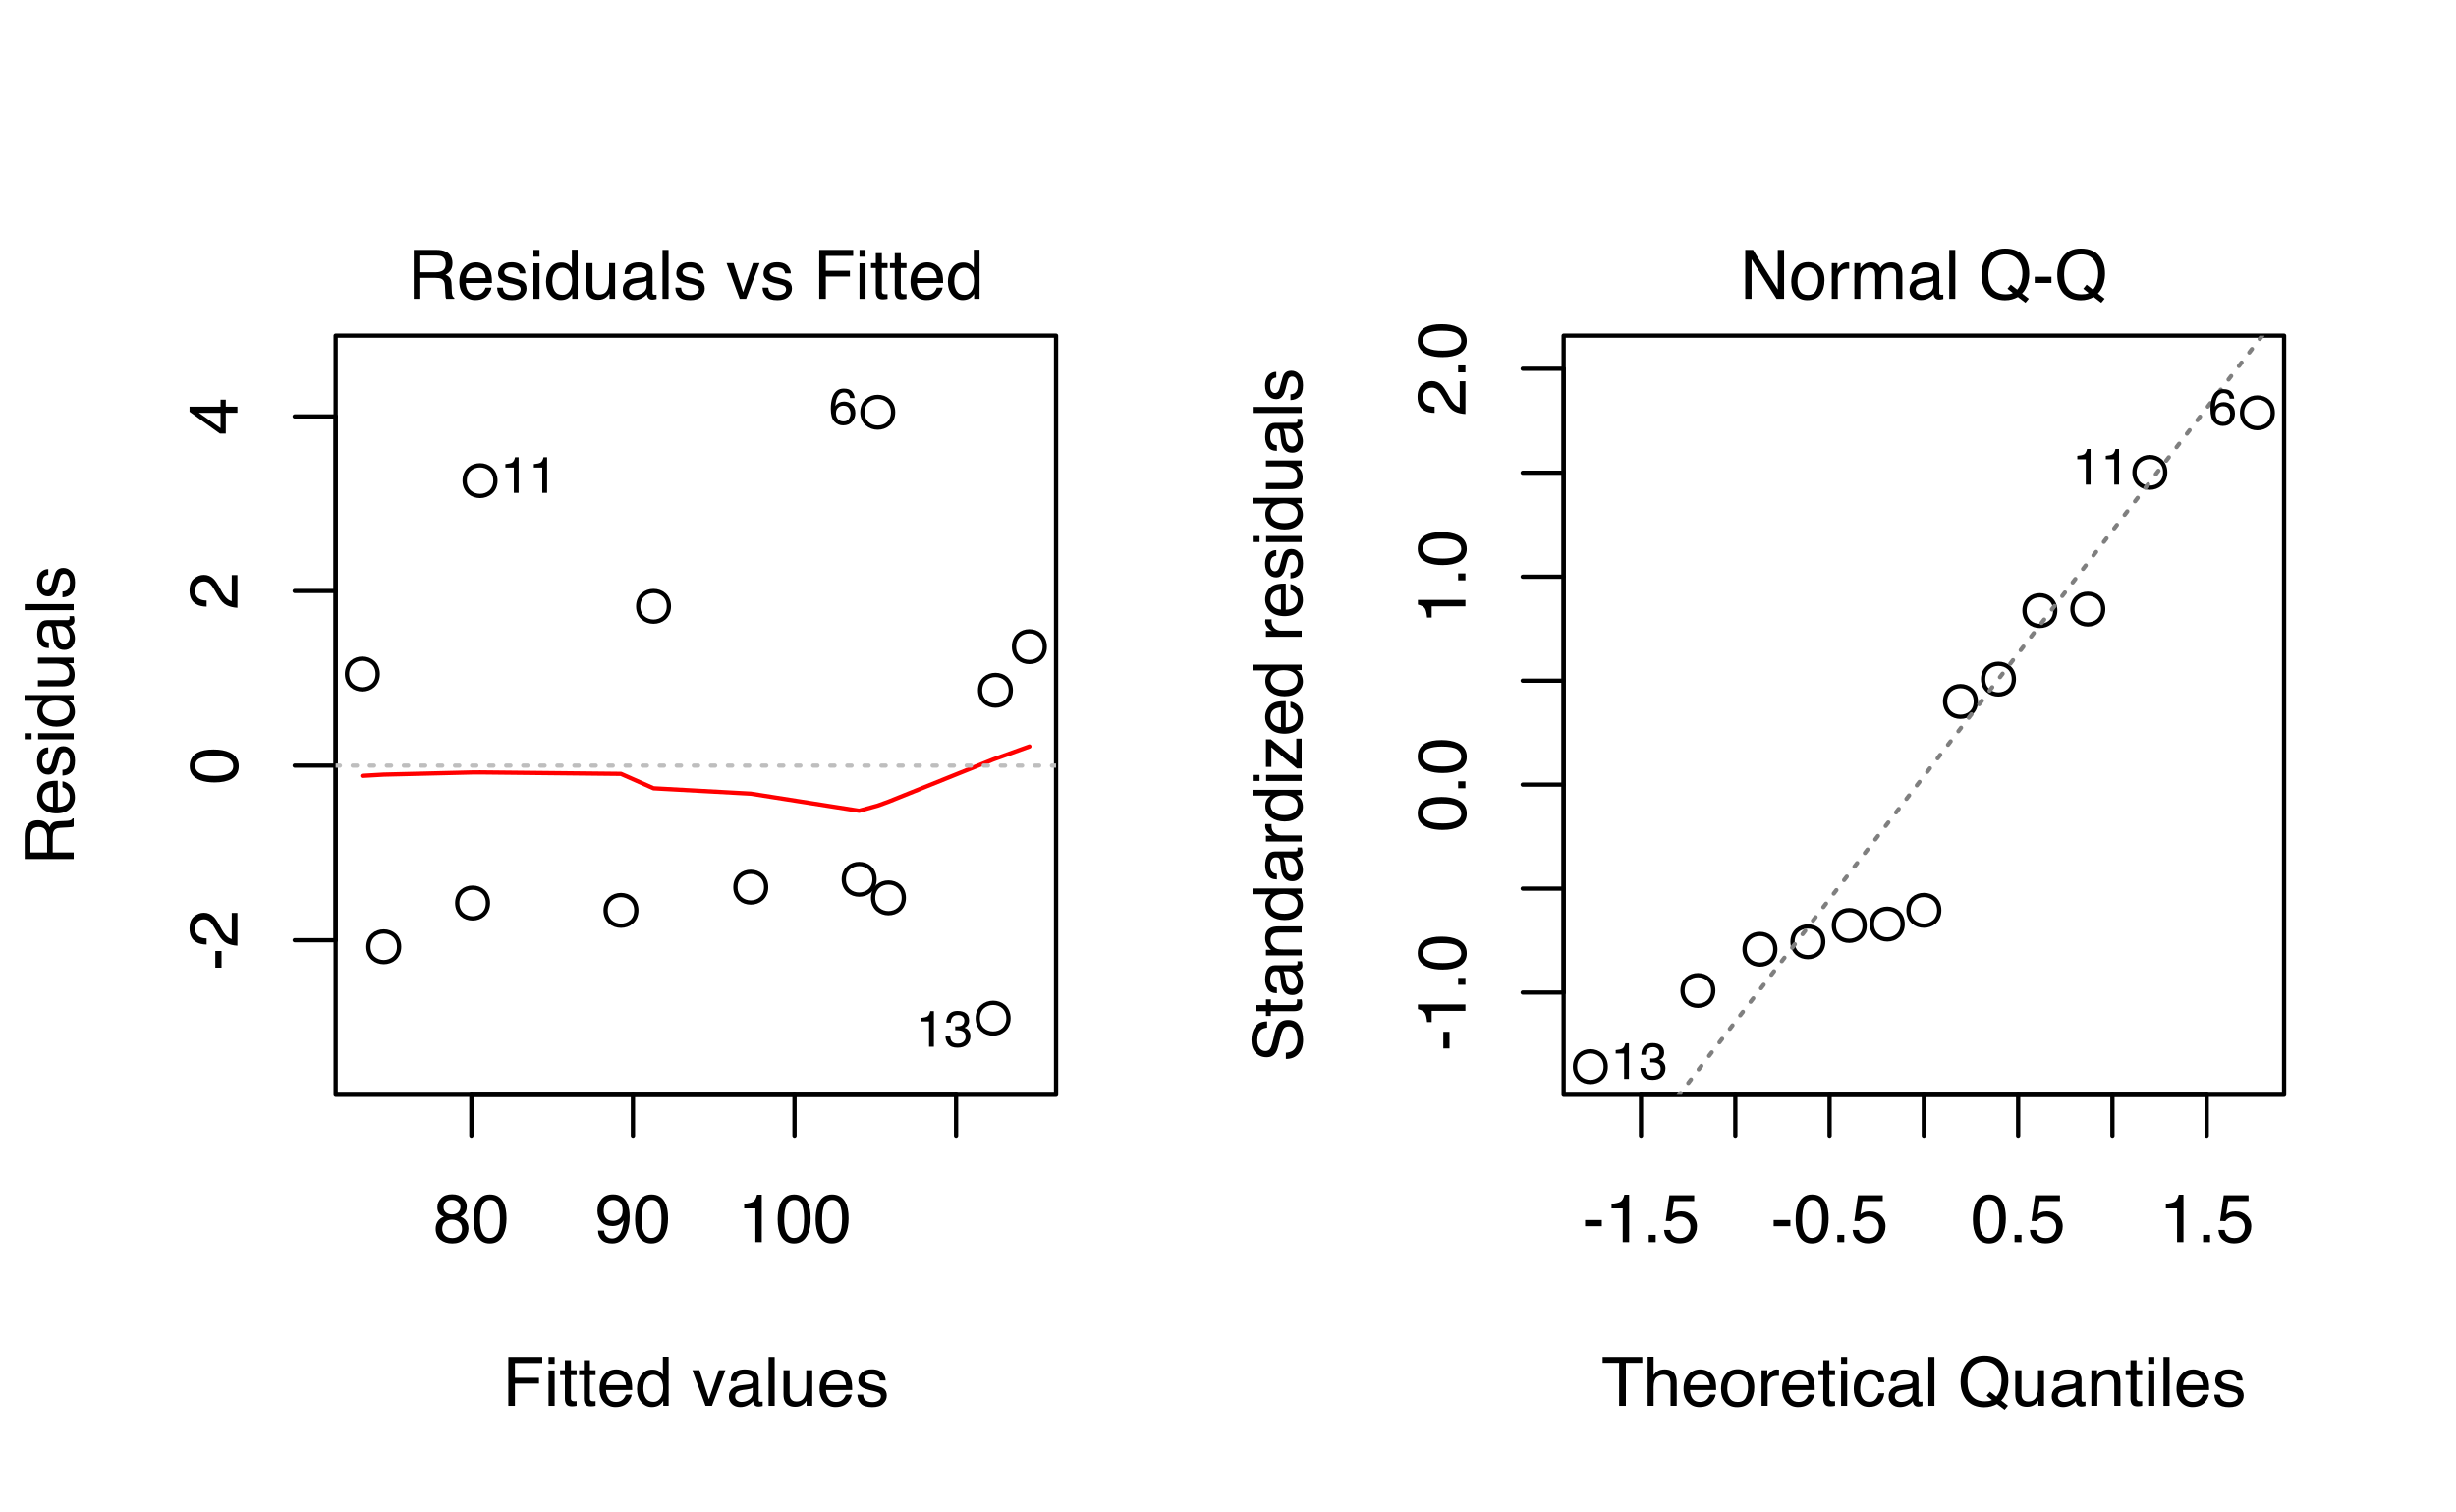 <?xml version="1.0" encoding="UTF-8"?>
<svg xmlns="http://www.w3.org/2000/svg" xmlns:xlink="http://www.w3.org/1999/xlink" width="432pt" height="266pt" viewBox="0 0 432 266" version="1.1">
<defs>
<g>
<symbol overflow="visible" id="glyph0-0">
<path style="stroke:none;" d="M 0.391 0 L 0.391 -8.609 L 7.219 -8.609 L 7.219 0 Z M 6.141 -1.078 L 6.141 -7.531 L 1.469 -7.531 L 1.469 -1.078 Z M 6.141 -1.078 "/>
</symbol>
<symbol overflow="visible" id="glyph0-1">
<path style="stroke:none;" d="M 3.266 -4.875 C 3.734 -4.875 4.098 -5.004 4.359 -5.266 C 4.617 -5.523 4.75 -5.832 4.75 -6.188 C 4.75 -6.5 4.625 -6.785 4.375 -7.047 C 4.125 -7.316 3.742 -7.453 3.234 -7.453 C 2.723 -7.453 2.352 -7.316 2.125 -7.047 C 1.895 -6.785 1.781 -6.484 1.781 -6.141 C 1.781 -5.742 1.926 -5.43 2.219 -5.203 C 2.52 -4.984 2.867 -4.875 3.266 -4.875 Z M 3.328 -0.719 C 3.816 -0.719 4.223 -0.848 4.547 -1.109 C 4.867 -1.379 5.031 -1.773 5.031 -2.297 C 5.031 -2.836 4.863 -3.25 4.531 -3.531 C 4.195 -3.812 3.77 -3.953 3.25 -3.953 C 2.75 -3.953 2.336 -3.805 2.016 -3.516 C 1.703 -3.234 1.547 -2.836 1.547 -2.328 C 1.547 -1.891 1.691 -1.508 1.984 -1.188 C 2.273 -0.875 2.723 -0.719 3.328 -0.719 Z M 1.828 -4.469 C 1.535 -4.594 1.305 -4.738 1.141 -4.906 C 0.836 -5.219 0.688 -5.625 0.688 -6.125 C 0.688 -6.75 0.91 -7.285 1.359 -7.734 C 1.816 -8.191 2.457 -8.422 3.281 -8.422 C 4.094 -8.422 4.723 -8.207 5.172 -7.781 C 5.629 -7.352 5.859 -6.859 5.859 -6.297 C 5.859 -5.773 5.727 -5.348 5.469 -5.016 C 5.32 -4.836 5.094 -4.66 4.781 -4.484 C 5.125 -4.328 5.395 -4.145 5.594 -3.938 C 5.969 -3.539 6.156 -3.031 6.156 -2.406 C 6.156 -1.664 5.906 -1.039 5.406 -0.531 C 4.914 -0.02 4.219 0.234 3.312 0.234 C 2.488 0.234 1.797 0.016 1.234 -0.422 C 0.672 -0.867 0.391 -1.516 0.391 -2.359 C 0.391 -2.848 0.508 -3.273 0.75 -3.641 C 0.988 -4.004 1.348 -4.281 1.828 -4.469 Z M 1.828 -4.469 "/>
</symbol>
<symbol overflow="visible" id="glyph0-2">
<path style="stroke:none;" d="M 3.25 -8.391 C 4.332 -8.391 5.117 -7.941 5.609 -7.047 C 5.984 -6.359 6.172 -5.41 6.172 -4.203 C 6.172 -3.066 6 -2.125 5.656 -1.375 C 5.164 -0.301 4.359 0.234 3.234 0.234 C 2.234 0.234 1.484 -0.203 0.984 -1.078 C 0.578 -1.816 0.375 -2.801 0.375 -4.031 C 0.375 -4.977 0.5 -5.797 0.75 -6.484 C 1.207 -7.754 2.039 -8.391 3.25 -8.391 Z M 3.234 -0.734 C 3.785 -0.734 4.223 -0.973 4.547 -1.453 C 4.867 -1.941 5.031 -2.848 5.031 -4.172 C 5.031 -5.117 4.91 -5.898 4.672 -6.516 C 4.441 -7.129 3.988 -7.438 3.312 -7.438 C 2.688 -7.438 2.227 -7.145 1.938 -6.562 C 1.656 -5.977 1.516 -5.117 1.516 -3.984 C 1.516 -3.129 1.609 -2.441 1.797 -1.922 C 2.078 -1.129 2.555 -0.734 3.234 -0.734 Z M 3.234 -0.734 "/>
</symbol>
<symbol overflow="visible" id="glyph0-3">
<path style="stroke:none;" d="M 1.594 -2.031 C 1.625 -1.445 1.848 -1.047 2.266 -0.828 C 2.484 -0.703 2.727 -0.641 3 -0.641 C 3.5 -0.641 3.926 -0.848 4.281 -1.266 C 4.633 -1.691 4.891 -2.547 5.047 -3.828 C 4.805 -3.461 4.516 -3.203 4.172 -3.047 C 3.828 -2.898 3.453 -2.828 3.047 -2.828 C 2.242 -2.828 1.602 -3.078 1.125 -3.578 C 0.656 -4.086 0.422 -4.738 0.422 -5.531 C 0.422 -6.289 0.656 -6.957 1.125 -7.531 C 1.594 -8.113 2.281 -8.406 3.188 -8.406 C 4.406 -8.406 5.25 -7.852 5.719 -6.75 C 5.969 -6.145 6.094 -5.391 6.094 -4.484 C 6.094 -3.453 5.941 -2.539 5.641 -1.75 C 5.129 -0.426 4.258 0.234 3.031 0.234 C 2.219 0.234 1.598 0.02 1.172 -0.406 C 0.742 -0.844 0.531 -1.383 0.531 -2.031 Z M 3.188 -3.75 C 3.613 -3.75 4 -3.883 4.344 -4.156 C 4.688 -4.438 4.859 -4.922 4.859 -5.609 C 4.859 -6.223 4.703 -6.68 4.391 -6.984 C 4.078 -7.285 3.68 -7.438 3.203 -7.438 C 2.691 -7.438 2.285 -7.266 1.984 -6.922 C 1.68 -6.578 1.531 -6.113 1.531 -5.531 C 1.531 -4.988 1.66 -4.555 1.922 -4.234 C 2.191 -3.91 2.613 -3.75 3.188 -3.75 Z M 3.188 -3.75 "/>
</symbol>
<symbol overflow="visible" id="glyph0-4">
<path style="stroke:none;" d="M 1.156 -5.938 L 1.156 -6.75 C 1.914 -6.82 2.441 -6.945 2.734 -7.125 C 3.035 -7.301 3.266 -7.711 3.422 -8.359 L 4.25 -8.359 L 4.25 0 L 3.125 0 L 3.125 -5.938 Z M 1.156 -5.938 "/>
</symbol>
<symbol overflow="visible" id="glyph0-5">
<path style="stroke:none;" d="M 1.031 -8.609 L 7 -8.609 L 7 -7.547 L 2.188 -7.547 L 2.188 -4.938 L 6.422 -4.938 L 6.422 -3.922 L 2.188 -3.922 L 2.188 0 L 1.031 0 Z M 1.031 -8.609 "/>
</symbol>
<symbol overflow="visible" id="glyph0-6">
<path style="stroke:none;" d="M 0.781 -6.25 L 1.844 -6.25 L 1.844 0 L 0.781 0 Z M 0.781 -8.609 L 1.844 -8.609 L 1.844 -7.406 L 0.781 -7.406 Z M 0.781 -8.609 "/>
</symbol>
<symbol overflow="visible" id="glyph0-7">
<path style="stroke:none;" d="M 0.984 -8.031 L 2.047 -8.031 L 2.047 -6.281 L 3.047 -6.281 L 3.047 -5.422 L 2.047 -5.422 L 2.047 -1.312 C 2.047 -1.094 2.125 -0.945 2.281 -0.875 C 2.352 -0.832 2.488 -0.812 2.688 -0.812 C 2.738 -0.812 2.789 -0.812 2.844 -0.812 C 2.906 -0.82 2.973 -0.828 3.047 -0.828 L 3.047 0 C 2.93 0.031 2.805 0.051 2.672 0.062 C 2.547 0.082 2.406 0.094 2.25 0.094 C 1.758 0.094 1.426 -0.031 1.25 -0.281 C 1.07 -0.531 0.984 -0.859 0.984 -1.266 L 0.984 -5.422 L 0.141 -5.422 L 0.141 -6.281 L 0.984 -6.281 Z M 0.984 -8.031 "/>
</symbol>
<symbol overflow="visible" id="glyph0-8">
<path style="stroke:none;" d="M 3.391 -6.422 C 3.836 -6.422 4.27 -6.316 4.688 -6.109 C 5.102 -5.898 5.422 -5.629 5.641 -5.297 C 5.848 -4.973 5.988 -4.602 6.062 -4.188 C 6.125 -3.895 6.156 -3.43 6.156 -2.797 L 1.547 -2.797 C 1.566 -2.16 1.719 -1.648 2 -1.266 C 2.281 -0.879 2.719 -0.688 3.312 -0.688 C 3.863 -0.688 4.301 -0.867 4.625 -1.234 C 4.812 -1.441 4.945 -1.688 5.031 -1.969 L 6.062 -1.969 C 6.039 -1.738 5.953 -1.484 5.797 -1.203 C 5.641 -0.922 5.469 -0.688 5.281 -0.5 C 4.957 -0.188 4.555 0.02 4.078 0.125 C 3.828 0.188 3.539 0.219 3.219 0.219 C 2.438 0.219 1.773 -0.062 1.234 -0.625 C 0.691 -1.195 0.422 -1.992 0.422 -3.016 C 0.422 -4.023 0.691 -4.844 1.234 -5.469 C 1.785 -6.102 2.504 -6.422 3.391 -6.422 Z M 5.062 -3.641 C 5.02 -4.098 4.922 -4.461 4.766 -4.734 C 4.484 -5.242 4.004 -5.5 3.328 -5.5 C 2.836 -5.5 2.426 -5.32 2.094 -4.969 C 1.77 -4.625 1.598 -4.18 1.578 -3.641 Z M 3.281 -6.422 Z M 3.281 -6.422 "/>
</symbol>
<symbol overflow="visible" id="glyph0-9">
<path style="stroke:none;" d="M 1.438 -3.062 C 1.438 -2.395 1.578 -1.832 1.859 -1.375 C 2.148 -0.926 2.609 -0.703 3.234 -0.703 C 3.723 -0.703 4.125 -0.91 4.438 -1.328 C 4.758 -1.742 4.922 -2.348 4.922 -3.141 C 4.922 -3.93 4.754 -4.516 4.422 -4.891 C 4.098 -5.273 3.703 -5.469 3.234 -5.469 C 2.703 -5.469 2.27 -5.266 1.938 -4.859 C 1.602 -4.453 1.438 -3.852 1.438 -3.062 Z M 3.031 -6.391 C 3.508 -6.391 3.91 -6.285 4.234 -6.078 C 4.422 -5.961 4.633 -5.758 4.875 -5.469 L 4.875 -8.641 L 5.891 -8.641 L 5.891 0 L 4.938 0 L 4.938 -0.875 C 4.695 -0.488 4.406 -0.207 4.062 -0.031 C 3.727 0.133 3.344 0.219 2.906 0.219 C 2.207 0.219 1.602 -0.07 1.094 -0.656 C 0.582 -1.25 0.328 -2.031 0.328 -3 C 0.328 -3.914 0.562 -4.707 1.031 -5.375 C 1.5 -6.051 2.164 -6.391 3.031 -6.391 Z M 3.031 -6.391 "/>
</symbol>
<symbol overflow="visible" id="glyph0-10">
<path style="stroke:none;" d=""/>
</symbol>
<symbol overflow="visible" id="glyph0-11">
<path style="stroke:none;" d="M 1.297 -6.281 L 2.969 -1.172 L 4.719 -6.281 L 5.875 -6.281 L 3.5 0 L 2.375 0 L 0.062 -6.281 Z M 1.297 -6.281 "/>
</symbol>
<symbol overflow="visible" id="glyph0-12">
<path style="stroke:none;" d="M 1.578 -1.672 C 1.578 -1.367 1.688 -1.129 1.906 -0.953 C 2.133 -0.773 2.398 -0.688 2.703 -0.688 C 3.078 -0.688 3.438 -0.77 3.781 -0.938 C 4.375 -1.227 4.672 -1.695 4.672 -2.344 L 4.672 -3.188 C 4.535 -3.113 4.363 -3.047 4.156 -2.984 C 3.957 -2.93 3.758 -2.895 3.562 -2.875 L 2.938 -2.797 C 2.551 -2.742 2.258 -2.66 2.062 -2.547 C 1.738 -2.367 1.578 -2.078 1.578 -1.672 Z M 4.141 -3.797 C 4.379 -3.828 4.539 -3.93 4.625 -4.109 C 4.664 -4.203 4.688 -4.336 4.688 -4.516 C 4.688 -4.867 4.555 -5.125 4.297 -5.281 C 4.047 -5.445 3.688 -5.531 3.219 -5.531 C 2.664 -5.531 2.273 -5.383 2.047 -5.094 C 1.91 -4.926 1.82 -4.68 1.781 -4.359 L 0.797 -4.359 C 0.816 -5.129 1.066 -5.664 1.547 -5.969 C 2.035 -6.27 2.598 -6.422 3.234 -6.422 C 3.973 -6.422 4.57 -6.281 5.031 -6 C 5.488 -5.719 5.719 -5.281 5.719 -4.688 L 5.719 -1.078 C 5.719 -0.973 5.738 -0.883 5.781 -0.812 C 5.832 -0.75 5.93 -0.719 6.078 -0.719 C 6.117 -0.719 6.164 -0.719 6.219 -0.719 C 6.281 -0.727 6.348 -0.738 6.422 -0.75 L 6.422 0.031 C 6.254 0.07 6.125 0.098 6.031 0.109 C 5.945 0.129 5.832 0.141 5.688 0.141 C 5.32 0.141 5.062 0.008 4.906 -0.25 C 4.812 -0.383 4.75 -0.578 4.719 -0.828 C 4.5 -0.547 4.188 -0.301 3.781 -0.094 C 3.383 0.113 2.945 0.219 2.469 0.219 C 1.883 0.219 1.406 0.039 1.031 -0.312 C 0.664 -0.664 0.484 -1.109 0.484 -1.641 C 0.484 -2.223 0.664 -2.676 1.031 -3 C 1.395 -3.32 1.867 -3.52 2.453 -3.594 Z M 3.266 -6.422 Z M 3.266 -6.422 "/>
</symbol>
<symbol overflow="visible" id="glyph0-13">
<path style="stroke:none;" d="M 0.797 -8.609 L 1.859 -8.609 L 1.859 0 L 0.797 0 Z M 0.797 -8.609 "/>
</symbol>
<symbol overflow="visible" id="glyph0-14">
<path style="stroke:none;" d="M 1.828 -6.281 L 1.828 -2.109 C 1.828 -1.785 1.879 -1.523 1.984 -1.328 C 2.172 -0.953 2.52 -0.766 3.031 -0.766 C 3.758 -0.766 4.258 -1.094 4.531 -1.75 C 4.676 -2.102 4.75 -2.582 4.75 -3.188 L 4.75 -6.281 L 5.797 -6.281 L 5.797 0 L 4.812 0 L 4.812 -0.922 C 4.676 -0.68 4.508 -0.484 4.312 -0.328 C 3.906 0.004 3.414 0.172 2.844 0.172 C 1.945 0.172 1.336 -0.129 1.016 -0.734 C 0.836 -1.047 0.75 -1.473 0.75 -2.016 L 0.75 -6.281 Z M 3.281 -6.422 Z M 3.281 -6.422 "/>
</symbol>
<symbol overflow="visible" id="glyph0-15">
<path style="stroke:none;" d="M 1.406 -1.969 C 1.438 -1.613 1.523 -1.344 1.672 -1.156 C 1.93 -0.82 2.391 -0.656 3.047 -0.656 C 3.441 -0.656 3.785 -0.738 4.078 -0.906 C 4.379 -1.07 4.531 -1.332 4.531 -1.688 C 4.531 -1.957 4.41 -2.164 4.172 -2.312 C 4.016 -2.395 3.711 -2.492 3.266 -2.609 L 2.422 -2.812 C 1.891 -2.945 1.5 -3.098 1.25 -3.266 C 0.789 -3.547 0.562 -3.941 0.562 -4.453 C 0.562 -5.047 0.773 -5.523 1.203 -5.891 C 1.629 -6.254 2.207 -6.438 2.938 -6.438 C 3.875 -6.438 4.551 -6.16 4.969 -5.609 C 5.238 -5.254 5.367 -4.875 5.359 -4.469 L 4.359 -4.469 C 4.336 -4.707 4.254 -4.926 4.109 -5.125 C 3.867 -5.395 3.445 -5.531 2.844 -5.531 C 2.445 -5.531 2.145 -5.453 1.938 -5.297 C 1.738 -5.148 1.641 -4.953 1.641 -4.703 C 1.641 -4.43 1.773 -4.211 2.047 -4.047 C 2.203 -3.953 2.43 -3.867 2.734 -3.797 L 3.422 -3.625 C 4.18 -3.438 4.691 -3.258 4.953 -3.094 C 5.359 -2.82 5.562 -2.395 5.562 -1.812 C 5.562 -1.258 5.348 -0.781 4.922 -0.375 C 4.504 0.031 3.863 0.234 3 0.234 C 2.062 0.234 1.395 0.023 1 -0.391 C 0.613 -0.816 0.41 -1.344 0.391 -1.969 Z M 2.953 -6.422 Z M 2.953 -6.422 "/>
</symbol>
<symbol overflow="visible" id="glyph0-16">
<path style="stroke:none;" d="M 4.922 -4.672 C 5.461 -4.672 5.891 -4.781 6.203 -5 C 6.523 -5.219 6.688 -5.609 6.688 -6.172 C 6.688 -6.785 6.469 -7.207 6.031 -7.438 C 5.789 -7.551 5.469 -7.609 5.062 -7.609 L 2.219 -7.609 L 2.219 -4.672 Z M 1.062 -8.609 L 5.047 -8.609 C 5.703 -8.609 6.238 -8.516 6.656 -8.328 C 7.469 -7.953 7.875 -7.27 7.875 -6.281 C 7.875 -5.77 7.766 -5.348 7.547 -5.016 C 7.336 -4.691 7.039 -4.43 6.656 -4.234 C 7 -4.098 7.254 -3.914 7.422 -3.688 C 7.586 -3.469 7.68 -3.109 7.703 -2.609 L 7.75 -1.453 C 7.758 -1.129 7.785 -0.883 7.828 -0.719 C 7.898 -0.445 8.023 -0.27 8.203 -0.188 L 8.203 0 L 6.781 0 C 6.738 -0.07 6.703 -0.164 6.672 -0.281 C 6.648 -0.406 6.633 -0.633 6.625 -0.969 L 6.547 -2.406 C 6.523 -2.969 6.316 -3.344 5.922 -3.531 C 5.703 -3.633 5.352 -3.688 4.875 -3.688 L 2.219 -3.688 L 2.219 0 L 1.062 0 Z M 1.062 -8.609 "/>
</symbol>
<symbol overflow="visible" id="glyph0-17">
<path style="stroke:none;" d="M 0.5 -3.891 L 3.438 -3.891 L 3.438 -2.797 L 0.5 -2.797 Z M 0.5 -3.891 "/>
</symbol>
<symbol overflow="visible" id="glyph0-18">
<path style="stroke:none;" d="M 1.031 -1.281 L 2.25 -1.281 L 2.25 0 L 1.031 0 Z M 1.031 -1.281 "/>
</symbol>
<symbol overflow="visible" id="glyph0-19">
<path style="stroke:none;" d="M 1.484 -2.141 C 1.555 -1.535 1.836 -1.117 2.328 -0.891 C 2.578 -0.773 2.863 -0.719 3.188 -0.719 C 3.812 -0.719 4.273 -0.914 4.578 -1.312 C 4.879 -1.707 5.031 -2.148 5.031 -2.641 C 5.031 -3.223 4.848 -3.676 4.484 -4 C 4.129 -4.32 3.703 -4.484 3.203 -4.484 C 2.836 -4.484 2.523 -4.41 2.266 -4.266 C 2.004 -4.129 1.785 -3.938 1.609 -3.688 L 0.688 -3.734 L 1.328 -8.25 L 5.688 -8.25 L 5.688 -7.234 L 2.125 -7.234 L 1.766 -4.906 C 1.961 -5.051 2.148 -5.16 2.328 -5.234 C 2.641 -5.359 3 -5.422 3.406 -5.422 C 4.176 -5.422 4.828 -5.172 5.359 -4.672 C 5.898 -4.18 6.172 -3.555 6.172 -2.797 C 6.172 -2.004 5.922 -1.301 5.422 -0.688 C 4.93 -0.082 4.148 0.219 3.078 0.219 C 2.398 0.219 1.797 0.023 1.266 -0.359 C 0.742 -0.742 0.453 -1.336 0.391 -2.141 Z M 1.484 -2.141 "/>
</symbol>
<symbol overflow="visible" id="glyph0-20">
<path style="stroke:none;" d="M 7.172 -8.609 L 7.172 -7.578 L 4.281 -7.578 L 4.281 0 L 3.094 0 L 3.094 -7.578 L 0.188 -7.578 L 0.188 -8.609 Z M 7.172 -8.609 "/>
</symbol>
<symbol overflow="visible" id="glyph0-21">
<path style="stroke:none;" d="M 0.781 -8.641 L 1.828 -8.641 L 1.828 -5.422 C 2.078 -5.742 2.301 -5.969 2.5 -6.094 C 2.844 -6.312 3.27 -6.422 3.781 -6.422 C 4.688 -6.422 5.301 -6.102 5.625 -5.469 C 5.801 -5.125 5.891 -4.645 5.891 -4.031 L 5.891 0 L 4.812 0 L 4.812 -3.953 C 4.812 -4.41 4.75 -4.75 4.625 -4.969 C 4.438 -5.312 4.078 -5.484 3.547 -5.484 C 3.109 -5.484 2.711 -5.332 2.359 -5.031 C 2.004 -4.727 1.828 -4.16 1.828 -3.328 L 1.828 0 L 0.781 0 Z M 0.781 -8.641 "/>
</symbol>
<symbol overflow="visible" id="glyph0-22">
<path style="stroke:none;" d="M 3.266 -0.688 C 3.961 -0.688 4.441 -0.945 4.703 -1.469 C 4.961 -2 5.094 -2.586 5.094 -3.234 C 5.094 -3.828 5 -4.305 4.812 -4.672 C 4.508 -5.242 4 -5.531 3.281 -5.531 C 2.633 -5.531 2.164 -5.285 1.875 -4.797 C 1.582 -4.305 1.438 -3.711 1.438 -3.016 C 1.438 -2.348 1.582 -1.789 1.875 -1.344 C 2.164 -0.906 2.629 -0.688 3.266 -0.688 Z M 3.312 -6.453 C 4.113 -6.453 4.789 -6.18 5.344 -5.641 C 5.906 -5.109 6.188 -4.316 6.188 -3.266 C 6.188 -2.254 5.941 -1.414 5.453 -0.75 C 4.961 -0.094 4.203 0.234 3.172 0.234 C 2.305 0.234 1.617 -0.055 1.109 -0.641 C 0.598 -1.234 0.344 -2.02 0.344 -3 C 0.344 -4.051 0.609 -4.891 1.141 -5.516 C 1.68 -6.141 2.406 -6.453 3.312 -6.453 Z M 3.266 -6.422 Z M 3.266 -6.422 "/>
</symbol>
<symbol overflow="visible" id="glyph0-23">
<path style="stroke:none;" d="M 0.797 -6.281 L 1.812 -6.281 L 1.812 -5.188 C 1.883 -5.406 2.082 -5.664 2.406 -5.969 C 2.727 -6.27 3.098 -6.422 3.516 -6.422 C 3.535 -6.422 3.566 -6.414 3.609 -6.406 C 3.66 -6.406 3.742 -6.398 3.859 -6.391 L 3.859 -5.281 C 3.797 -5.289 3.738 -5.297 3.688 -5.297 C 3.633 -5.297 3.578 -5.297 3.516 -5.297 C 2.984 -5.297 2.57 -5.125 2.281 -4.781 C 2 -4.445 1.859 -4.055 1.859 -3.609 L 1.859 0 L 0.797 0 Z M 0.797 -6.281 "/>
</symbol>
<symbol overflow="visible" id="glyph0-24">
<path style="stroke:none;" d="M 3.188 -6.453 C 3.895 -6.453 4.469 -6.281 4.906 -5.938 C 5.352 -5.594 5.625 -5.004 5.719 -4.172 L 4.688 -4.172 C 4.625 -4.555 4.484 -4.875 4.266 -5.125 C 4.047 -5.383 3.688 -5.516 3.188 -5.516 C 2.52 -5.516 2.039 -5.188 1.75 -4.531 C 1.562 -4.102 1.469 -3.578 1.469 -2.953 C 1.469 -2.328 1.598 -1.797 1.859 -1.359 C 2.129 -0.93 2.551 -0.719 3.125 -0.719 C 3.562 -0.719 3.906 -0.852 4.156 -1.125 C 4.414 -1.395 4.594 -1.758 4.688 -2.219 L 5.719 -2.219 C 5.602 -1.383 5.312 -0.773 4.844 -0.391 C 4.375 -0.004 3.773 0.188 3.047 0.188 C 2.223 0.188 1.566 -0.113 1.078 -0.719 C 0.586 -1.32 0.344 -2.07 0.344 -2.969 C 0.344 -4.07 0.609 -4.926 1.141 -5.531 C 1.68 -6.145 2.363 -6.453 3.188 -6.453 Z M 3.031 -6.422 Z M 3.031 -6.422 "/>
</symbol>
<symbol overflow="visible" id="glyph0-25">
<path style="stroke:none;" d="M 8.797 -0.031 L 8.203 0.688 L 6.875 -0.328 C 6.551 -0.148 6.203 -0.008 5.828 0.094 C 5.461 0.195 5.055 0.25 4.609 0.25 C 3.273 0.25 2.227 -0.188 1.469 -1.062 C 0.801 -1.914 0.469 -2.984 0.469 -4.266 C 0.469 -5.422 0.758 -6.414 1.344 -7.25 C 2.082 -8.312 3.176 -8.844 4.625 -8.844 C 6.145 -8.844 7.27 -8.352 8 -7.375 C 8.57 -6.613 8.859 -5.641 8.859 -4.453 C 8.859 -3.898 8.789 -3.367 8.656 -2.859 C 8.445 -2.078 8.098 -1.438 7.609 -0.938 Z M 4.75 -0.797 C 4.988 -0.797 5.211 -0.812 5.422 -0.844 C 5.641 -0.875 5.828 -0.938 5.984 -1.031 L 5.047 -1.781 L 5.625 -2.5 L 6.75 -1.625 C 7.102 -2.031 7.344 -2.484 7.469 -2.984 C 7.602 -3.492 7.672 -3.977 7.672 -4.438 C 7.672 -5.445 7.406 -6.258 6.875 -6.875 C 6.344 -7.5 5.617 -7.812 4.703 -7.812 C 3.773 -7.812 3.035 -7.516 2.484 -6.922 C 1.941 -6.328 1.672 -5.414 1.672 -4.188 C 1.672 -3.145 1.93 -2.316 2.453 -1.703 C 2.973 -1.098 3.738 -0.797 4.75 -0.797 Z M 4.75 -0.797 "/>
</symbol>
<symbol overflow="visible" id="glyph0-26">
<path style="stroke:none;" d="M 0.781 -6.281 L 1.781 -6.281 L 1.781 -5.391 C 2.07 -5.754 2.383 -6.016 2.719 -6.172 C 3.051 -6.336 3.422 -6.422 3.828 -6.422 C 4.711 -6.422 5.312 -6.109 5.625 -5.484 C 5.801 -5.141 5.891 -4.656 5.891 -4.031 L 5.891 0 L 4.812 0 L 4.812 -3.953 C 4.812 -4.336 4.754 -4.645 4.641 -4.875 C 4.453 -5.27 4.113 -5.469 3.625 -5.469 C 3.375 -5.469 3.172 -5.441 3.016 -5.391 C 2.723 -5.305 2.469 -5.133 2.25 -4.875 C 2.07 -4.664 1.957 -4.453 1.906 -4.234 C 1.852 -4.016 1.828 -3.695 1.828 -3.281 L 1.828 0 L 0.781 0 Z M 3.25 -6.422 Z M 3.25 -6.422 "/>
</symbol>
<symbol overflow="visible" id="glyph0-27">
<path style="stroke:none;" d="M 0.922 -8.609 L 2.297 -8.609 L 6.641 -1.641 L 6.641 -8.609 L 7.75 -8.609 L 7.75 0 L 6.438 0 L 2.031 -6.969 L 2.031 0 L 0.922 0 Z M 4.25 -8.609 Z M 4.25 -8.609 "/>
</symbol>
<symbol overflow="visible" id="glyph0-28">
<path style="stroke:none;" d="M 0.781 -6.281 L 1.812 -6.281 L 1.812 -5.391 C 2.062 -5.691 2.289 -5.914 2.5 -6.062 C 2.844 -6.301 3.238 -6.422 3.688 -6.422 C 4.188 -6.422 4.586 -6.297 4.891 -6.047 C 5.055 -5.91 5.211 -5.703 5.359 -5.422 C 5.586 -5.766 5.859 -6.016 6.172 -6.172 C 6.492 -6.336 6.852 -6.422 7.25 -6.422 C 8.094 -6.422 8.664 -6.113 8.969 -5.5 C 9.133 -5.176 9.219 -4.734 9.219 -4.172 L 9.219 0 L 8.125 0 L 8.125 -4.359 C 8.125 -4.773 8.02 -5.062 7.812 -5.219 C 7.602 -5.375 7.348 -5.453 7.047 -5.453 C 6.629 -5.453 6.27 -5.312 5.969 -5.031 C 5.676 -4.758 5.531 -4.301 5.531 -3.656 L 5.531 0 L 4.453 0 L 4.453 -4.094 C 4.453 -4.52 4.398 -4.832 4.297 -5.031 C 4.141 -5.32 3.844 -5.469 3.406 -5.469 C 3.008 -5.469 2.645 -5.312 2.312 -5 C 1.988 -4.695 1.828 -4.141 1.828 -3.328 L 1.828 0 L 0.781 0 Z M 0.781 -6.281 "/>
</symbol>
<symbol overflow="visible" id="glyph1-0">
<path style="stroke:none;" d="M 0 -0.391 L -8.609 -0.391 L -8.609 -7.219 L 0 -7.219 Z M -1.078 -6.141 L -7.531 -6.141 L -7.531 -1.469 L -1.078 -1.469 Z M -1.078 -6.141 "/>
</symbol>
<symbol overflow="visible" id="glyph1-1">
<path style="stroke:none;" d="M -3.891 -0.5 L -3.891 -3.438 L -2.797 -3.438 L -2.797 -0.5 Z M -3.891 -0.5 "/>
</symbol>
<symbol overflow="visible" id="glyph1-2">
<path style="stroke:none;" d="M 0 -0.375 C -0.719 -0.414 -1.344 -0.566 -1.875 -0.828 C -2.414 -1.086 -2.906 -1.594 -3.344 -2.344 L -4 -3.469 C -4.289 -3.969 -4.539 -4.32 -4.75 -4.531 C -5.07 -4.852 -5.441 -5.016 -5.859 -5.016 C -6.348 -5.016 -6.734 -4.863 -7.016 -4.562 C -7.305 -4.27 -7.453 -3.883 -7.453 -3.406 C -7.453 -2.676 -7.18 -2.176 -6.641 -1.906 C -6.336 -1.75 -5.93 -1.664 -5.422 -1.656 L -5.422 -0.578 C -6.148 -0.586 -6.742 -0.723 -7.203 -0.984 C -8.016 -1.441 -8.422 -2.25 -8.422 -3.406 C -8.422 -4.363 -8.16 -5.062 -7.641 -5.5 C -7.117 -5.945 -6.539 -6.172 -5.906 -6.172 C -5.238 -6.172 -4.664 -5.938 -4.188 -5.469 C -3.906 -5.195 -3.566 -4.707 -3.172 -4 L -2.734 -3.188 C -2.523 -2.812 -2.32 -2.516 -2.125 -2.297 C -1.789 -1.898 -1.414 -1.648 -1 -1.547 L -1 -6.141 L 0 -6.141 Z M 0 -0.375 "/>
</symbol>
<symbol overflow="visible" id="glyph1-3">
<path style="stroke:none;" d="M -8.391 -3.25 C -8.391 -4.332 -7.941 -5.117 -7.047 -5.609 C -6.359 -5.984 -5.41 -6.172 -4.203 -6.172 C -3.066 -6.172 -2.125 -6 -1.375 -5.656 C -0.301 -5.164 0.234 -4.359 0.234 -3.234 C 0.234 -2.234 -0.203 -1.484 -1.078 -0.984 C -1.816 -0.578 -2.801 -0.375 -4.031 -0.375 C -4.977 -0.375 -5.797 -0.5 -6.484 -0.75 C -7.754 -1.207 -8.391 -2.039 -8.391 -3.25 Z M -0.734 -3.234 C -0.734 -3.785 -0.973 -4.223 -1.453 -4.547 C -1.941 -4.867 -2.848 -5.031 -4.172 -5.031 C -5.117 -5.031 -5.898 -4.91 -6.516 -4.672 C -7.129 -4.441 -7.438 -3.988 -7.438 -3.312 C -7.438 -2.688 -7.145 -2.227 -6.562 -1.938 C -5.977 -1.656 -5.117 -1.516 -3.984 -1.516 C -3.129 -1.516 -2.441 -1.609 -1.922 -1.797 C -1.129 -2.078 -0.734 -2.555 -0.734 -3.234 Z M -0.734 -3.234 "/>
</symbol>
<symbol overflow="visible" id="glyph1-4">
<path style="stroke:none;" d="M -2.969 -3.969 L -6.781 -3.969 L -2.969 -1.281 Z M 0 -3.984 L -2.047 -3.984 L -2.047 -0.312 L -3.078 -0.312 L -8.422 -4.156 L -8.422 -5.047 L -2.969 -5.047 L -2.969 -6.281 L -2.047 -6.281 L -2.047 -5.047 L 0 -5.047 Z M 0 -3.984 "/>
</symbol>
<symbol overflow="visible" id="glyph1-5">
<path style="stroke:none;" d="M -4.672 -4.922 C -4.672 -5.461 -4.781 -5.891 -5 -6.203 C -5.219 -6.523 -5.609 -6.688 -6.172 -6.688 C -6.785 -6.688 -7.207 -6.469 -7.438 -6.031 C -7.551 -5.789 -7.609 -5.469 -7.609 -5.062 L -7.609 -2.219 L -4.672 -2.219 Z M -8.609 -1.062 L -8.609 -5.047 C -8.609 -5.703 -8.516 -6.238 -8.328 -6.656 C -7.953 -7.469 -7.27 -7.875 -6.281 -7.875 C -5.77 -7.875 -5.348 -7.766 -5.016 -7.547 C -4.691 -7.336 -4.43 -7.039 -4.234 -6.656 C -4.098 -7 -3.914 -7.254 -3.688 -7.422 C -3.469 -7.586 -3.109 -7.68 -2.609 -7.703 L -1.453 -7.75 C -1.129 -7.758 -0.883 -7.785 -0.719 -7.828 C -0.445 -7.898 -0.27 -8.023 -0.188 -8.203 L 0 -8.203 L 0 -6.781 C -0.07 -6.738 -0.164 -6.703 -0.281 -6.672 C -0.406 -6.648 -0.633 -6.633 -0.969 -6.625 L -2.406 -6.547 C -2.969 -6.523 -3.344 -6.316 -3.531 -5.922 C -3.633 -5.703 -3.688 -5.352 -3.688 -4.875 L -3.688 -2.219 L 0 -2.219 L 0 -1.062 Z M -8.609 -1.062 "/>
</symbol>
<symbol overflow="visible" id="glyph1-6">
<path style="stroke:none;" d="M -6.422 -3.391 C -6.422 -3.836 -6.316 -4.27 -6.109 -4.688 C -5.898 -5.102 -5.629 -5.422 -5.297 -5.641 C -4.973 -5.848 -4.602 -5.988 -4.188 -6.062 C -3.895 -6.125 -3.43 -6.156 -2.797 -6.156 L -2.797 -1.547 C -2.16 -1.566 -1.648 -1.719 -1.266 -2 C -0.879 -2.281 -0.688 -2.719 -0.688 -3.312 C -0.688 -3.863 -0.867 -4.301 -1.234 -4.625 C -1.441 -4.812 -1.688 -4.945 -1.969 -5.031 L -1.969 -6.062 C -1.738 -6.039 -1.484 -5.953 -1.203 -5.797 C -0.922 -5.641 -0.688 -5.469 -0.5 -5.281 C -0.188 -4.957 0.02 -4.555 0.125 -4.078 C 0.188 -3.828 0.219 -3.539 0.219 -3.219 C 0.219 -2.438 -0.062 -1.773 -0.625 -1.234 C -1.195 -0.691 -1.992 -0.422 -3.016 -0.422 C -4.023 -0.422 -4.844 -0.691 -5.469 -1.234 C -6.102 -1.785 -6.422 -2.504 -6.422 -3.391 Z M -3.641 -5.062 C -4.098 -5.02 -4.461 -4.922 -4.734 -4.766 C -5.242 -4.484 -5.5 -4.004 -5.5 -3.328 C -5.5 -2.836 -5.32 -2.426 -4.969 -2.094 C -4.625 -1.77 -4.18 -1.598 -3.641 -1.578 Z M -6.422 -3.281 Z M -6.422 -3.281 "/>
</symbol>
<symbol overflow="visible" id="glyph1-7">
<path style="stroke:none;" d="M -1.969 -1.406 C -1.613 -1.438 -1.344 -1.523 -1.156 -1.672 C -0.82 -1.93 -0.656 -2.391 -0.656 -3.047 C -0.656 -3.441 -0.738 -3.785 -0.906 -4.078 C -1.07 -4.379 -1.332 -4.531 -1.688 -4.531 C -1.957 -4.531 -2.164 -4.41 -2.312 -4.172 C -2.395 -4.016 -2.492 -3.711 -2.609 -3.266 L -2.812 -2.422 C -2.945 -1.891 -3.098 -1.5 -3.266 -1.25 C -3.547 -0.789 -3.941 -0.562 -4.453 -0.562 C -5.047 -0.562 -5.523 -0.773 -5.891 -1.203 C -6.254 -1.629 -6.438 -2.207 -6.438 -2.938 C -6.438 -3.875 -6.16 -4.551 -5.609 -4.969 C -5.254 -5.238 -4.875 -5.367 -4.469 -5.359 L -4.469 -4.359 C -4.707 -4.336 -4.926 -4.254 -5.125 -4.109 C -5.395 -3.867 -5.531 -3.445 -5.531 -2.844 C -5.531 -2.445 -5.453 -2.145 -5.297 -1.938 C -5.148 -1.738 -4.953 -1.641 -4.703 -1.641 C -4.43 -1.641 -4.211 -1.773 -4.047 -2.047 C -3.953 -2.203 -3.867 -2.43 -3.797 -2.734 L -3.625 -3.422 C -3.438 -4.18 -3.258 -4.691 -3.094 -4.953 C -2.82 -5.359 -2.395 -5.562 -1.812 -5.562 C -1.258 -5.562 -0.781 -5.348 -0.375 -4.922 C 0.031 -4.504 0.234 -3.863 0.234 -3 C 0.234 -2.062 0.023 -1.395 -0.391 -1 C -0.816 -0.613 -1.344 -0.41 -1.969 -0.391 Z M -6.422 -2.953 Z M -6.422 -2.953 "/>
</symbol>
<symbol overflow="visible" id="glyph1-8">
<path style="stroke:none;" d="M -6.25 -0.781 L -6.25 -1.844 L 0 -1.844 L 0 -0.781 Z M -8.609 -0.781 L -8.609 -1.844 L -7.406 -1.844 L -7.406 -0.781 Z M -8.609 -0.781 "/>
</symbol>
<symbol overflow="visible" id="glyph1-9">
<path style="stroke:none;" d="M -3.062 -1.438 C -2.395 -1.438 -1.832 -1.578 -1.375 -1.859 C -0.926 -2.148 -0.703 -2.609 -0.703 -3.234 C -0.703 -3.723 -0.91 -4.125 -1.328 -4.438 C -1.742 -4.758 -2.348 -4.922 -3.141 -4.922 C -3.93 -4.922 -4.516 -4.754 -4.891 -4.422 C -5.273 -4.098 -5.469 -3.703 -5.469 -3.234 C -5.469 -2.703 -5.266 -2.27 -4.859 -1.938 C -4.453 -1.602 -3.852 -1.438 -3.062 -1.438 Z M -6.391 -3.031 C -6.391 -3.508 -6.285 -3.91 -6.078 -4.234 C -5.961 -4.422 -5.758 -4.633 -5.469 -4.875 L -8.641 -4.875 L -8.641 -5.891 L 0 -5.891 L 0 -4.938 L -0.875 -4.938 C -0.488 -4.695 -0.207 -4.406 -0.031 -4.062 C 0.133 -3.727 0.219 -3.344 0.219 -2.906 C 0.219 -2.207 -0.07 -1.602 -0.656 -1.094 C -1.25 -0.582 -2.031 -0.328 -3 -0.328 C -3.914 -0.328 -4.707 -0.562 -5.375 -1.031 C -6.051 -1.5 -6.391 -2.164 -6.391 -3.031 Z M -6.391 -3.031 "/>
</symbol>
<symbol overflow="visible" id="glyph1-10">
<path style="stroke:none;" d="M -6.281 -1.828 L -2.109 -1.828 C -1.785 -1.828 -1.523 -1.879 -1.328 -1.984 C -0.953 -2.172 -0.766 -2.52 -0.766 -3.031 C -0.766 -3.758 -1.094 -4.258 -1.75 -4.531 C -2.102 -4.676 -2.582 -4.75 -3.188 -4.75 L -6.281 -4.75 L -6.281 -5.797 L 0 -5.797 L 0 -4.812 L -0.922 -4.812 C -0.68 -4.676 -0.484 -4.508 -0.328 -4.312 C 0.004 -3.906 0.172 -3.414 0.172 -2.844 C 0.172 -1.945 -0.129 -1.336 -0.734 -1.016 C -1.047 -0.836 -1.473 -0.75 -2.016 -0.75 L -6.281 -0.75 Z M -6.422 -3.281 Z M -6.422 -3.281 "/>
</symbol>
<symbol overflow="visible" id="glyph1-11">
<path style="stroke:none;" d="M -1.672 -1.578 C -1.367 -1.578 -1.129 -1.688 -0.953 -1.906 C -0.773 -2.133 -0.688 -2.398 -0.688 -2.703 C -0.688 -3.078 -0.77 -3.438 -0.938 -3.781 C -1.227 -4.375 -1.695 -4.672 -2.344 -4.672 L -3.188 -4.672 C -3.113 -4.535 -3.047 -4.363 -2.984 -4.156 C -2.93 -3.957 -2.895 -3.758 -2.875 -3.562 L -2.797 -2.938 C -2.742 -2.551 -2.66 -2.258 -2.547 -2.062 C -2.367 -1.738 -2.078 -1.578 -1.672 -1.578 Z M -3.797 -4.141 C -3.828 -4.379 -3.93 -4.539 -4.109 -4.625 C -4.203 -4.664 -4.336 -4.688 -4.516 -4.688 C -4.867 -4.688 -5.125 -4.555 -5.281 -4.297 C -5.445 -4.047 -5.531 -3.688 -5.531 -3.219 C -5.531 -2.664 -5.383 -2.273 -5.094 -2.047 C -4.926 -1.91 -4.68 -1.82 -4.359 -1.781 L -4.359 -0.797 C -5.129 -0.816 -5.664 -1.066 -5.969 -1.547 C -6.27 -2.035 -6.422 -2.598 -6.422 -3.234 C -6.422 -3.973 -6.281 -4.57 -6 -5.031 C -5.719 -5.488 -5.281 -5.719 -4.688 -5.719 L -1.078 -5.719 C -0.973 -5.719 -0.883 -5.738 -0.812 -5.781 C -0.75 -5.832 -0.719 -5.93 -0.719 -6.078 C -0.719 -6.117 -0.719 -6.164 -0.719 -6.219 C -0.727 -6.281 -0.738 -6.348 -0.75 -6.422 L 0.031 -6.422 C 0.07 -6.254 0.098 -6.125 0.109 -6.031 C 0.129 -5.945 0.141 -5.832 0.141 -5.688 C 0.141 -5.32 0.008 -5.062 -0.25 -4.906 C -0.383 -4.812 -0.578 -4.75 -0.828 -4.719 C -0.547 -4.5 -0.301 -4.188 -0.094 -3.781 C 0.113 -3.383 0.219 -2.945 0.219 -2.469 C 0.219 -1.883 0.039 -1.406 -0.312 -1.031 C -0.664 -0.664 -1.109 -0.484 -1.641 -0.484 C -2.223 -0.484 -2.676 -0.664 -3 -1.031 C -3.32 -1.395 -3.52 -1.867 -3.594 -2.453 Z M -6.422 -3.266 Z M -6.422 -3.266 "/>
</symbol>
<symbol overflow="visible" id="glyph1-12">
<path style="stroke:none;" d="M -8.609 -0.797 L -8.609 -1.859 L 0 -1.859 L 0 -0.797 Z M -8.609 -0.797 "/>
</symbol>
<symbol overflow="visible" id="glyph1-13">
<path style="stroke:none;" d="M -5.938 -1.156 L -6.75 -1.156 C -6.82 -1.914 -6.945 -2.441 -7.125 -2.734 C -7.301 -3.035 -7.711 -3.266 -8.359 -3.422 L -8.359 -4.25 L 0 -4.25 L 0 -3.125 L -5.938 -3.125 Z M -5.938 -1.156 "/>
</symbol>
<symbol overflow="visible" id="glyph1-14">
<path style="stroke:none;" d="M -1.281 -1.031 L -1.281 -2.25 L 0 -2.25 L 0 -1.031 Z M -1.281 -1.031 "/>
</symbol>
<symbol overflow="visible" id="glyph1-15">
<path style="stroke:none;" d="M -2.781 -1.672 C -2.289 -1.703 -1.895 -1.816 -1.594 -2.016 C -1.02 -2.41 -0.734 -3.094 -0.734 -4.062 C -0.734 -4.5 -0.797 -4.898 -0.922 -5.266 C -1.16 -5.961 -1.594 -6.312 -2.219 -6.312 C -2.688 -6.312 -3.02 -6.16 -3.219 -5.859 C -3.414 -5.566 -3.586 -5.102 -3.734 -4.469 L -4 -3.312 C -4.164 -2.539 -4.352 -2 -4.562 -1.688 C -4.926 -1.145 -5.461 -0.875 -6.172 -0.875 C -6.953 -0.875 -7.586 -1.141 -8.078 -1.672 C -8.578 -2.203 -8.828 -2.957 -8.828 -3.938 C -8.828 -4.844 -8.609 -5.609 -8.172 -6.234 C -7.734 -6.867 -7.035 -7.188 -6.078 -7.188 L -6.078 -6.094 C -6.547 -6.031 -6.898 -5.906 -7.141 -5.719 C -7.586 -5.363 -7.812 -4.758 -7.812 -3.906 C -7.812 -3.219 -7.664 -2.723 -7.375 -2.422 C -7.094 -2.117 -6.758 -1.969 -6.375 -1.969 C -5.957 -1.969 -5.648 -2.145 -5.453 -2.5 C -5.328 -2.727 -5.172 -3.25 -4.984 -4.062 L -4.703 -5.281 C -4.566 -5.852 -4.383 -6.301 -4.156 -6.625 C -3.758 -7.164 -3.176 -7.438 -2.406 -7.438 C -1.457 -7.438 -0.773 -7.086 -0.359 -6.391 C 0.047 -5.703 0.25 -4.898 0.25 -3.984 C 0.25 -2.91 -0.02 -2.07 -0.562 -1.469 C -1.113 -0.863 -1.852 -0.566 -2.781 -0.578 Z M -8.844 -4.031 Z M -8.844 -4.031 "/>
</symbol>
<symbol overflow="visible" id="glyph1-16">
<path style="stroke:none;" d="M -8.031 -0.984 L -8.031 -2.047 L -6.281 -2.047 L -6.281 -3.047 L -5.422 -3.047 L -5.422 -2.047 L -1.312 -2.047 C -1.094 -2.047 -0.945 -2.125 -0.875 -2.281 C -0.832 -2.352 -0.812 -2.488 -0.812 -2.688 C -0.812 -2.738 -0.812 -2.789 -0.812 -2.844 C -0.82 -2.906 -0.828 -2.973 -0.828 -3.047 L 0 -3.047 C 0.031 -2.93 0.051 -2.805 0.062 -2.672 C 0.082 -2.547 0.094 -2.406 0.094 -2.25 C 0.094 -1.758 -0.031 -1.426 -0.281 -1.25 C -0.531 -1.07 -0.859 -0.984 -1.266 -0.984 L -5.422 -0.984 L -5.422 -0.141 L -6.281 -0.141 L -6.281 -0.984 Z M -8.031 -0.984 "/>
</symbol>
<symbol overflow="visible" id="glyph1-17">
<path style="stroke:none;" d="M -6.281 -0.781 L -6.281 -1.781 L -5.391 -1.781 C -5.754 -2.07 -6.016 -2.383 -6.172 -2.719 C -6.336 -3.051 -6.422 -3.422 -6.422 -3.828 C -6.422 -4.711 -6.109 -5.312 -5.484 -5.625 C -5.141 -5.801 -4.656 -5.891 -4.031 -5.891 L 0 -5.891 L 0 -4.812 L -3.953 -4.812 C -4.336 -4.812 -4.645 -4.754 -4.875 -4.641 C -5.27 -4.453 -5.469 -4.113 -5.469 -3.625 C -5.469 -3.375 -5.441 -3.172 -5.391 -3.016 C -5.305 -2.723 -5.133 -2.469 -4.875 -2.25 C -4.664 -2.07 -4.453 -1.957 -4.234 -1.906 C -4.016 -1.852 -3.695 -1.828 -3.281 -1.828 L 0 -1.828 L 0 -0.781 Z M -6.422 -3.25 Z M -6.422 -3.25 "/>
</symbol>
<symbol overflow="visible" id="glyph1-18">
<path style="stroke:none;" d="M -6.281 -0.797 L -6.281 -1.812 L -5.188 -1.812 C -5.406 -1.883 -5.664 -2.082 -5.969 -2.406 C -6.27 -2.727 -6.422 -3.098 -6.422 -3.516 C -6.422 -3.535 -6.414 -3.566 -6.406 -3.609 C -6.406 -3.66 -6.398 -3.742 -6.391 -3.859 L -5.281 -3.859 C -5.289 -3.797 -5.297 -3.738 -5.297 -3.688 C -5.297 -3.633 -5.297 -3.578 -5.297 -3.516 C -5.297 -2.984 -5.125 -2.57 -4.781 -2.281 C -4.445 -2 -4.055 -1.859 -3.609 -1.859 L 0 -1.859 L 0 -0.797 Z M -6.281 -0.797 "/>
</symbol>
<symbol overflow="visible" id="glyph1-19">
<path style="stroke:none;" d="M -0.828 -0.312 L -5.328 -4.031 L -5.328 -0.578 L -6.281 -0.578 L -6.281 -5.438 L -5.422 -5.438 L -0.938 -1.75 L -0.938 -5.562 L 0 -5.562 L 0 -0.312 Z M -6.422 -3.016 Z M -6.422 -3.016 "/>
</symbol>
<symbol overflow="visible" id="glyph1-20">
<path style="stroke:none;" d=""/>
</symbol>
<symbol overflow="visible" id="glyph2-0">
<path style="stroke:none;" d="M 0.297 0 L 0.297 -6.453 L 5.422 -6.453 L 5.422 0 Z M 4.609 -0.812 L 4.609 -5.641 L 1.094 -5.641 L 1.094 -0.812 Z M 4.609 -0.812 "/>
</symbol>
<symbol overflow="visible" id="glyph2-1">
<path style="stroke:none;" d="M 2.625 -6.312 C 3.332 -6.312 3.82 -6.129 4.094 -5.766 C 4.375 -5.398 4.516 -5.023 4.516 -4.641 L 3.734 -4.641 C 3.691 -4.891 3.617 -5.086 3.516 -5.234 C 3.316 -5.492 3.023 -5.625 2.641 -5.625 C 2.203 -5.625 1.852 -5.422 1.594 -5.016 C 1.332 -4.609 1.188 -4.02 1.156 -3.25 C 1.332 -3.52 1.562 -3.723 1.844 -3.859 C 2.094 -3.973 2.375 -4.031 2.688 -4.031 C 3.207 -4.031 3.664 -3.859 4.062 -3.516 C 4.457 -3.18 4.656 -2.68 4.656 -2.016 C 4.656 -1.441 4.469 -0.938 4.094 -0.5 C 3.719 -0.062 3.188 0.156 2.5 0.156 C 1.914 0.156 1.41 -0.062 0.984 -0.5 C 0.555 -0.945 0.344 -1.703 0.344 -2.766 C 0.344 -3.547 0.438 -4.207 0.625 -4.75 C 0.988 -5.789 1.656 -6.312 2.625 -6.312 Z M 2.578 -0.547 C 2.992 -0.547 3.301 -0.68 3.5 -0.953 C 3.707 -1.234 3.812 -1.566 3.812 -1.953 C 3.812 -2.273 3.719 -2.582 3.531 -2.875 C 3.352 -3.164 3.02 -3.312 2.531 -3.312 C 2.195 -3.312 1.898 -3.195 1.641 -2.969 C 1.379 -2.738 1.25 -2.398 1.25 -1.953 C 1.25 -1.555 1.363 -1.223 1.594 -0.953 C 1.832 -0.68 2.16 -0.547 2.578 -0.547 Z M 2.578 -0.547 "/>
</symbol>
<symbol overflow="visible" id="glyph2-2">
<path style="stroke:none;" d="M 0.859 -4.453 L 0.859 -5.062 C 1.43 -5.113 1.828 -5.203 2.047 -5.328 C 2.273 -5.461 2.445 -5.773 2.562 -6.266 L 3.188 -6.266 L 3.188 0 L 2.344 0 L 2.344 -4.453 Z M 0.859 -4.453 "/>
</symbol>
<symbol overflow="visible" id="glyph2-3">
<path style="stroke:none;" d="M 2.344 0.172 C 1.594 0.172 1.051 -0.031 0.719 -0.438 C 0.383 -0.852 0.219 -1.352 0.219 -1.938 L 1.047 -1.938 C 1.078 -1.531 1.148 -1.234 1.266 -1.047 C 1.473 -0.711 1.844 -0.547 2.375 -0.547 C 2.789 -0.547 3.125 -0.656 3.375 -0.875 C 3.633 -1.102 3.766 -1.395 3.766 -1.75 C 3.766 -2.176 3.629 -2.473 3.359 -2.641 C 3.098 -2.816 2.734 -2.906 2.266 -2.906 C 2.211 -2.906 2.156 -2.906 2.094 -2.906 C 2.039 -2.906 1.988 -2.906 1.938 -2.906 L 1.938 -3.609 C 2.02 -3.598 2.086 -3.586 2.141 -3.578 C 2.191 -3.578 2.254 -3.578 2.328 -3.578 C 2.617 -3.578 2.859 -3.625 3.047 -3.719 C 3.379 -3.883 3.547 -4.176 3.547 -4.594 C 3.547 -4.914 3.438 -5.16 3.219 -5.328 C 3 -5.492 2.738 -5.578 2.438 -5.578 C 1.906 -5.578 1.539 -5.398 1.344 -5.047 C 1.227 -4.859 1.164 -4.586 1.156 -4.234 L 0.375 -4.234 C 0.375 -4.703 0.469 -5.098 0.656 -5.422 C 0.977 -6.004 1.547 -6.297 2.359 -6.297 C 2.992 -6.297 3.488 -6.148 3.844 -5.859 C 4.195 -5.578 4.375 -5.164 4.375 -4.625 C 4.375 -4.238 4.27 -3.926 4.062 -3.688 C 3.938 -3.539 3.77 -3.426 3.562 -3.344 C 3.895 -3.25 4.148 -3.07 4.328 -2.812 C 4.516 -2.551 4.609 -2.234 4.609 -1.859 C 4.609 -1.266 4.41 -0.773 4.016 -0.391 C 3.617 -0.016 3.062 0.172 2.344 0.172 Z M 2.344 0.172 "/>
</symbol>
</g>
<clipPath id="clip1">
  <path d="M 59.039 134 L 185.758 134 L 185.758 136 L 59.039 136 Z M 59.039 134 "/>
</clipPath>
<clipPath id="clip2">
  <path d="M 275.039 59.039 L 401.758 59.039 L 401.758 192.559 L 275.039 192.559 Z M 275.039 59.039 "/>
</clipPath>
</defs>
<g id="surface59">
<rect x="0" y="0" width="432" height="266" style="fill:rgb(100%,100%,100%);fill-opacity:1;stroke:none;"/>
<path style="fill:none;stroke-width:0.75;stroke-linecap:round;stroke-linejoin:round;stroke:rgb(0%,0%,0%);stroke-opacity:1;stroke-miterlimit:10;" d="M 82.914 192.559 L 168.172 192.559 "/>
<path style="fill:none;stroke-width:0.75;stroke-linecap:round;stroke-linejoin:round;stroke:rgb(0%,0%,0%);stroke-opacity:1;stroke-miterlimit:10;" d="M 82.914 192.559 L 82.914 199.762 "/>
<path style="fill:none;stroke-width:0.75;stroke-linecap:round;stroke-linejoin:round;stroke:rgb(0%,0%,0%);stroke-opacity:1;stroke-miterlimit:10;" d="M 111.332 192.559 L 111.332 199.762 "/>
<path style="fill:none;stroke-width:0.75;stroke-linecap:round;stroke-linejoin:round;stroke:rgb(0%,0%,0%);stroke-opacity:1;stroke-miterlimit:10;" d="M 139.754 192.559 L 139.754 199.762 "/>
<path style="fill:none;stroke-width:0.75;stroke-linecap:round;stroke-linejoin:round;stroke:rgb(0%,0%,0%);stroke-opacity:1;stroke-miterlimit:10;" d="M 168.172 192.559 L 168.172 199.762 "/>
<g style="fill:rgb(0%,0%,0%);fill-opacity:1;">
  <use xlink:href="#glyph0-1" x="76.242" y="218.48"/>
  <use xlink:href="#glyph0-2" x="82.916" y="218.48"/>
</g>
<g style="fill:rgb(0%,0%,0%);fill-opacity:1;">
  <use xlink:href="#glyph0-3" x="104.66" y="218.48"/>
  <use xlink:href="#glyph0-2" x="111.334" y="218.48"/>
</g>
<g style="fill:rgb(0%,0%,0%);fill-opacity:1;">
  <use xlink:href="#glyph0-4" x="129.742" y="218.48"/>
  <use xlink:href="#glyph0-2" x="136.416" y="218.48"/>
  <use xlink:href="#glyph0-2" x="143.09" y="218.48"/>
</g>
<path style="fill:none;stroke-width:0.75;stroke-linecap:round;stroke-linejoin:round;stroke:rgb(0%,0%,0%);stroke-opacity:1;stroke-miterlimit:10;" d="M 59.039 165.371 L 59.039 73.242 "/>
<path style="fill:none;stroke-width:0.75;stroke-linecap:round;stroke-linejoin:round;stroke:rgb(0%,0%,0%);stroke-opacity:1;stroke-miterlimit:10;" d="M 59.039 165.371 L 51.84 165.371 "/>
<path style="fill:none;stroke-width:0.75;stroke-linecap:round;stroke-linejoin:round;stroke:rgb(0%,0%,0%);stroke-opacity:1;stroke-miterlimit:10;" d="M 59.039 134.66 L 51.84 134.66 "/>
<path style="fill:none;stroke-width:0.75;stroke-linecap:round;stroke-linejoin:round;stroke:rgb(0%,0%,0%);stroke-opacity:1;stroke-miterlimit:10;" d="M 59.039 103.949 L 51.84 103.949 "/>
<path style="fill:none;stroke-width:0.75;stroke-linecap:round;stroke-linejoin:round;stroke:rgb(0%,0%,0%);stroke-opacity:1;stroke-miterlimit:10;" d="M 59.039 73.242 L 51.84 73.242 "/>
<g style="fill:rgb(0%,0%,0%);fill-opacity:1;">
  <use xlink:href="#glyph1-1" x="41.762" y="170.707"/>
  <use xlink:href="#glyph1-2" x="41.762" y="166.711"/>
</g>
<g style="fill:rgb(0%,0%,0%);fill-opacity:1;">
  <use xlink:href="#glyph1-3" x="41.762" y="137.996"/>
</g>
<g style="fill:rgb(0%,0%,0%);fill-opacity:1;">
  <use xlink:href="#glyph1-2" x="41.762" y="107.285"/>
</g>
<g style="fill:rgb(0%,0%,0%);fill-opacity:1;">
  <use xlink:href="#glyph1-4" x="41.762" y="76.578"/>
</g>
<path style="fill:none;stroke-width:0.75;stroke-linecap:round;stroke-linejoin:round;stroke:rgb(0%,0%,0%);stroke-opacity:1;stroke-miterlimit:10;" d="M 59.039 192.559 L 185.762 192.559 L 185.762 59.039 L 59.039 59.039 L 59.039 192.559 "/>
<g style="fill:rgb(0%,0%,0%);fill-opacity:1;">
  <use xlink:href="#glyph0-5" x="88.383" y="247.281"/>
  <use xlink:href="#glyph0-6" x="95.713" y="247.281"/>
  <use xlink:href="#glyph0-7" x="98.379" y="247.281"/>
  <use xlink:href="#glyph0-7" x="101.713" y="247.281"/>
  <use xlink:href="#glyph0-8" x="105.047" y="247.281"/>
  <use xlink:href="#glyph0-9" x="111.721" y="247.281"/>
  <use xlink:href="#glyph0-10" x="118.395" y="247.281"/>
  <use xlink:href="#glyph0-11" x="121.729" y="247.281"/>
  <use xlink:href="#glyph0-12" x="127.729" y="247.281"/>
  <use xlink:href="#glyph0-13" x="134.402" y="247.281"/>
  <use xlink:href="#glyph0-14" x="137.068" y="247.281"/>
  <use xlink:href="#glyph0-8" x="143.742" y="247.281"/>
  <use xlink:href="#glyph0-15" x="150.416" y="247.281"/>
</g>
<g style="fill:rgb(0%,0%,0%);fill-opacity:1;">
  <use xlink:href="#glyph1-5" x="12.961" y="152.148"/>
  <use xlink:href="#glyph1-6" x="12.961" y="143.482"/>
  <use xlink:href="#glyph1-7" x="12.961" y="136.809"/>
  <use xlink:href="#glyph1-8" x="12.961" y="130.809"/>
  <use xlink:href="#glyph1-9" x="12.961" y="128.143"/>
  <use xlink:href="#glyph1-10" x="12.961" y="121.469"/>
  <use xlink:href="#glyph1-11" x="12.961" y="114.795"/>
  <use xlink:href="#glyph1-12" x="12.961" y="108.121"/>
  <use xlink:href="#glyph1-7" x="12.961" y="105.455"/>
</g>
<path style="fill:none;stroke-width:0.75;stroke-linecap:round;stroke-linejoin:round;stroke:rgb(0%,0%,0%);stroke-opacity:1;stroke-miterlimit:10;" d="M 85.824 158.828 C 85.824 162.43 80.426 162.43 80.426 158.828 C 80.426 155.23 85.824 155.23 85.824 158.828 "/>
<path style="fill:none;stroke-width:0.75;stroke-linecap:round;stroke-linejoin:round;stroke:rgb(0%,0%,0%);stroke-opacity:1;stroke-miterlimit:10;" d="M 66.434 118.551 C 66.434 122.152 61.035 122.152 61.035 118.551 C 61.035 114.953 66.434 114.953 66.434 118.551 "/>
<path style="fill:none;stroke-width:0.75;stroke-linecap:round;stroke-linejoin:round;stroke:rgb(0%,0%,0%);stroke-opacity:1;stroke-miterlimit:10;" d="M 158.977 157.918 C 158.977 161.52 153.578 161.52 153.578 157.918 C 153.578 154.32 158.977 154.32 158.977 157.918 "/>
<path style="fill:none;stroke-width:0.75;stroke-linecap:round;stroke-linejoin:round;stroke:rgb(0%,0%,0%);stroke-opacity:1;stroke-miterlimit:10;" d="M 111.926 160.125 C 111.926 163.727 106.527 163.727 106.527 160.125 C 106.527 156.527 111.926 156.527 111.926 160.125 "/>
<path style="fill:none;stroke-width:0.75;stroke-linecap:round;stroke-linejoin:round;stroke:rgb(0%,0%,0%);stroke-opacity:1;stroke-miterlimit:10;" d="M 134.758 156.043 C 134.758 159.641 129.359 159.641 129.359 156.043 C 129.359 152.441 134.758 152.441 134.758 156.043 "/>
<path style="fill:none;stroke-width:0.75;stroke-linecap:round;stroke-linejoin:round;stroke:rgb(0%,0%,0%);stroke-opacity:1;stroke-miterlimit:10;" d="M 157.094 72.512 C 157.094 76.113 151.695 76.113 151.695 72.512 C 151.695 68.91 157.094 68.91 157.094 72.512 "/>
<path style="fill:none;stroke-width:0.75;stroke-linecap:round;stroke-linejoin:round;stroke:rgb(0%,0%,0%);stroke-opacity:1;stroke-miterlimit:10;" d="M 153.824 154.652 C 153.824 158.254 148.426 158.254 148.426 154.652 C 148.426 151.055 153.824 151.055 153.824 154.652 "/>
<path style="fill:none;stroke-width:0.75;stroke-linecap:round;stroke-linejoin:round;stroke:rgb(0%,0%,0%);stroke-opacity:1;stroke-miterlimit:10;" d="M 70.199 166.527 C 70.199 170.129 64.797 170.129 64.797 166.527 C 64.797 162.93 70.199 162.93 70.199 166.527 "/>
<path style="fill:none;stroke-width:0.75;stroke-linecap:round;stroke-linejoin:round;stroke:rgb(0%,0%,0%);stroke-opacity:1;stroke-miterlimit:10;" d="M 117.656 106.645 C 117.656 110.246 112.258 110.246 112.258 106.645 C 112.258 103.047 117.656 103.047 117.656 106.645 "/>
<path style="fill:none;stroke-width:0.75;stroke-linecap:round;stroke-linejoin:round;stroke:rgb(0%,0%,0%);stroke-opacity:1;stroke-miterlimit:10;" d="M 183.766 113.738 C 183.766 117.34 178.367 117.34 178.367 113.738 C 178.367 110.141 183.766 110.141 183.766 113.738 "/>
<path style="fill:none;stroke-width:0.75;stroke-linecap:round;stroke-linejoin:round;stroke:rgb(0%,0%,0%);stroke-opacity:1;stroke-miterlimit:10;" d="M 87.137 84.535 C 87.137 88.137 81.734 88.137 81.734 84.535 C 81.734 80.938 87.137 80.938 87.137 84.535 "/>
<path style="fill:none;stroke-width:0.75;stroke-linecap:round;stroke-linejoin:round;stroke:rgb(0%,0%,0%);stroke-opacity:1;stroke-miterlimit:10;" d="M 177.797 121.414 C 177.797 125.012 172.398 125.012 172.398 121.414 C 172.398 117.812 177.797 117.812 177.797 121.414 "/>
<path style="fill:none;stroke-width:0.75;stroke-linecap:round;stroke-linejoin:round;stroke:rgb(0%,0%,0%);stroke-opacity:1;stroke-miterlimit:10;" d="M 177.391 179.09 C 177.391 182.688 171.988 182.688 171.988 179.09 C 171.988 175.488 177.391 175.488 177.391 179.09 "/>
<path style="fill:none;stroke-width:0.75;stroke-linecap:round;stroke-linejoin:round;stroke:rgb(100%,0%,0%);stroke-opacity:1;stroke-miterlimit:10;" d="M 63.734 136.465 L 67.496 136.246 L 83.125 135.863 L 84.438 135.855 L 109.227 136.117 L 114.957 138.652 L 132.059 139.594 L 151.125 142.602 L 154.395 141.691 L 156.277 141.004 L 174.688 133.59 L 175.098 133.441 L 181.066 131.293 "/>
<g style="fill:rgb(0%,0%,0%);fill-opacity:1;">
  <use xlink:href="#glyph0-16" x="71.711" y="52.559"/>
  <use xlink:href="#glyph0-8" x="80.377" y="52.559"/>
  <use xlink:href="#glyph0-15" x="87.051" y="52.559"/>
  <use xlink:href="#glyph0-6" x="93.051" y="52.559"/>
  <use xlink:href="#glyph0-9" x="95.717" y="52.559"/>
  <use xlink:href="#glyph0-14" x="102.391" y="52.559"/>
  <use xlink:href="#glyph0-12" x="109.064" y="52.559"/>
  <use xlink:href="#glyph0-13" x="115.738" y="52.559"/>
  <use xlink:href="#glyph0-15" x="118.404" y="52.559"/>
  <use xlink:href="#glyph0-10" x="124.404" y="52.559"/>
  <use xlink:href="#glyph0-11" x="127.738" y="52.559"/>
  <use xlink:href="#glyph0-15" x="133.738" y="52.559"/>
  <use xlink:href="#glyph0-10" x="139.738" y="52.559"/>
  <use xlink:href="#glyph0-5" x="143.072" y="52.559"/>
  <use xlink:href="#glyph0-6" x="150.402" y="52.559"/>
  <use xlink:href="#glyph0-7" x="153.068" y="52.559"/>
  <use xlink:href="#glyph0-7" x="156.402" y="52.559"/>
  <use xlink:href="#glyph0-8" x="159.736" y="52.559"/>
  <use xlink:href="#glyph0-9" x="166.41" y="52.559"/>
</g>
<g style="fill:rgb(0%,0%,0%);fill-opacity:1;">
  <use xlink:href="#glyph2-1" x="145.793" y="74.664"/>
</g>
<g style="fill:rgb(0%,0%,0%);fill-opacity:1;">
  <use xlink:href="#glyph2-2" x="88.035" y="86.688"/>
  <use xlink:href="#glyph2-2" x="93.041" y="86.688"/>
</g>
<g style="fill:rgb(0%,0%,0%);fill-opacity:1;">
  <use xlink:href="#glyph2-2" x="161.078" y="184.109"/>
  <use xlink:href="#glyph2-3" x="166.083" y="184.109"/>
</g>
<g clip-path="url(#clip1)" clip-rule="nonzero">
<path style="fill:none;stroke-width:0.75;stroke-linecap:round;stroke-linejoin:round;stroke:rgb(74.51%,74.51%,74.51%);stroke-opacity:1;stroke-dasharray:0.75,2.25;stroke-miterlimit:10;" d="M 59.039 134.66 L 185.762 134.66 "/>
</g>
<path style="fill:none;stroke-width:0.75;stroke-linecap:round;stroke-linejoin:round;stroke:rgb(0%,0%,0%);stroke-opacity:1;stroke-miterlimit:10;" d="M 320.699 165.652 C 320.699 169.25 315.297 169.25 315.297 165.652 C 315.297 162.051 320.699 162.051 320.699 165.652 "/>
<path style="fill:none;stroke-width:0.75;stroke-linecap:round;stroke-linejoin:round;stroke:rgb(0%,0%,0%);stroke-opacity:1;stroke-miterlimit:10;" d="M 354.227 119.445 C 354.227 123.047 348.824 123.047 348.824 119.445 C 348.824 115.848 354.227 115.848 354.227 119.445 "/>
<path style="fill:none;stroke-width:0.75;stroke-linecap:round;stroke-linejoin:round;stroke:rgb(0%,0%,0%);stroke-opacity:1;stroke-miterlimit:10;" d="M 334.664 162.531 C 334.664 166.133 329.266 166.133 329.266 162.531 C 329.266 158.934 334.664 158.934 334.664 162.531 "/>
<path style="fill:none;stroke-width:0.75;stroke-linecap:round;stroke-linejoin:round;stroke:rgb(0%,0%,0%);stroke-opacity:1;stroke-miterlimit:10;" d="M 312.266 166.961 C 312.266 170.562 306.863 170.562 306.863 166.961 C 306.863 163.363 312.266 163.363 312.266 166.961 "/>
<path style="fill:none;stroke-width:0.75;stroke-linecap:round;stroke-linejoin:round;stroke:rgb(0%,0%,0%);stroke-opacity:1;stroke-miterlimit:10;" d="M 341.102 160.113 C 341.102 163.715 335.699 163.715 335.699 160.113 C 335.699 156.516 341.102 156.516 341.102 160.113 "/>
<path style="fill:none;stroke-width:0.75;stroke-linecap:round;stroke-linejoin:round;stroke:rgb(0%,0%,0%);stroke-opacity:1;stroke-miterlimit:10;" d="M 399.766 72.609 C 399.766 76.211 394.367 76.211 394.367 72.609 C 394.367 69.012 399.766 69.012 399.766 72.609 "/>
<path style="fill:none;stroke-width:0.75;stroke-linecap:round;stroke-linejoin:round;stroke:rgb(0%,0%,0%);stroke-opacity:1;stroke-miterlimit:10;" d="M 327.977 162.777 C 327.977 166.379 322.574 166.379 322.574 162.777 C 322.574 159.176 327.977 159.176 327.977 162.777 "/>
<path style="fill:none;stroke-width:0.75;stroke-linecap:round;stroke-linejoin:round;stroke:rgb(0%,0%,0%);stroke-opacity:1;stroke-miterlimit:10;" d="M 301.352 174.219 C 301.352 177.816 295.953 177.816 295.953 174.219 C 295.953 170.617 301.352 170.617 301.352 174.219 "/>
<path style="fill:none;stroke-width:0.75;stroke-linecap:round;stroke-linejoin:round;stroke:rgb(0%,0%,0%);stroke-opacity:1;stroke-miterlimit:10;" d="M 361.504 107.398 C 361.504 111 356.102 111 356.102 107.398 C 356.102 103.801 361.504 103.801 361.504 107.398 "/>
<path style="fill:none;stroke-width:0.75;stroke-linecap:round;stroke-linejoin:round;stroke:rgb(0%,0%,0%);stroke-opacity:1;stroke-miterlimit:10;" d="M 369.938 107.137 C 369.938 110.738 364.535 110.738 364.535 107.137 C 364.535 103.535 369.938 103.535 369.938 107.137 "/>
<path style="fill:none;stroke-width:0.75;stroke-linecap:round;stroke-linejoin:round;stroke:rgb(0%,0%,0%);stroke-opacity:1;stroke-miterlimit:10;" d="M 380.848 83.082 C 380.848 86.684 375.445 86.684 375.445 83.082 C 375.445 79.484 380.848 79.484 380.848 83.082 "/>
<path style="fill:none;stroke-width:0.75;stroke-linecap:round;stroke-linejoin:round;stroke:rgb(0%,0%,0%);stroke-opacity:1;stroke-miterlimit:10;" d="M 347.535 123.375 C 347.535 126.977 342.137 126.977 342.137 123.375 C 342.137 119.777 347.535 119.777 347.535 123.375 "/>
<path style="fill:none;stroke-width:0.75;stroke-linecap:round;stroke-linejoin:round;stroke:rgb(0%,0%,0%);stroke-opacity:1;stroke-miterlimit:10;" d="M 282.434 187.613 C 282.434 191.215 277.035 191.215 277.035 187.613 C 277.035 184.016 282.434 184.016 282.434 187.613 "/>
<path style="fill:none;stroke-width:0.75;stroke-linecap:round;stroke-linejoin:round;stroke:rgb(0%,0%,0%);stroke-opacity:1;stroke-miterlimit:10;" d="M 288.648 192.559 L 388.152 192.559 "/>
<path style="fill:none;stroke-width:0.75;stroke-linecap:round;stroke-linejoin:round;stroke:rgb(0%,0%,0%);stroke-opacity:1;stroke-miterlimit:10;" d="M 288.648 192.559 L 288.648 199.762 "/>
<path style="fill:none;stroke-width:0.75;stroke-linecap:round;stroke-linejoin:round;stroke:rgb(0%,0%,0%);stroke-opacity:1;stroke-miterlimit:10;" d="M 305.234 192.559 L 305.234 199.762 "/>
<path style="fill:none;stroke-width:0.75;stroke-linecap:round;stroke-linejoin:round;stroke:rgb(0%,0%,0%);stroke-opacity:1;stroke-miterlimit:10;" d="M 321.816 192.559 L 321.816 199.762 "/>
<path style="fill:none;stroke-width:0.75;stroke-linecap:round;stroke-linejoin:round;stroke:rgb(0%,0%,0%);stroke-opacity:1;stroke-miterlimit:10;" d="M 338.398 192.559 L 338.398 199.762 "/>
<path style="fill:none;stroke-width:0.75;stroke-linecap:round;stroke-linejoin:round;stroke:rgb(0%,0%,0%);stroke-opacity:1;stroke-miterlimit:10;" d="M 354.984 192.559 L 354.984 199.762 "/>
<path style="fill:none;stroke-width:0.75;stroke-linecap:round;stroke-linejoin:round;stroke:rgb(0%,0%,0%);stroke-opacity:1;stroke-miterlimit:10;" d="M 371.566 192.559 L 371.566 199.762 "/>
<path style="fill:none;stroke-width:0.75;stroke-linecap:round;stroke-linejoin:round;stroke:rgb(0%,0%,0%);stroke-opacity:1;stroke-miterlimit:10;" d="M 388.152 192.559 L 388.152 199.762 "/>
<g style="fill:rgb(0%,0%,0%);fill-opacity:1;">
  <use xlink:href="#glyph0-17" x="278.309" y="218.48"/>
  <use xlink:href="#glyph0-4" x="282.305" y="218.48"/>
  <use xlink:href="#glyph0-18" x="288.979" y="218.48"/>
  <use xlink:href="#glyph0-19" x="292.312" y="218.48"/>
</g>
<g style="fill:rgb(0%,0%,0%);fill-opacity:1;">
  <use xlink:href="#glyph0-17" x="311.477" y="218.48"/>
  <use xlink:href="#glyph0-2" x="315.473" y="218.48"/>
  <use xlink:href="#glyph0-18" x="322.146" y="218.48"/>
  <use xlink:href="#glyph0-19" x="325.48" y="218.48"/>
</g>
<g style="fill:rgb(0%,0%,0%);fill-opacity:1;">
  <use xlink:href="#glyph0-2" x="346.645" y="218.48"/>
  <use xlink:href="#glyph0-18" x="353.318" y="218.48"/>
  <use xlink:href="#glyph0-19" x="356.652" y="218.48"/>
</g>
<g style="fill:rgb(0%,0%,0%);fill-opacity:1;">
  <use xlink:href="#glyph0-4" x="379.812" y="218.48"/>
  <use xlink:href="#glyph0-18" x="386.486" y="218.48"/>
  <use xlink:href="#glyph0-19" x="389.82" y="218.48"/>
</g>
<path style="fill:none;stroke-width:0.75;stroke-linecap:round;stroke-linejoin:round;stroke:rgb(0%,0%,0%);stroke-opacity:1;stroke-miterlimit:10;" d="M 275.039 174.578 L 275.039 64.859 "/>
<path style="fill:none;stroke-width:0.75;stroke-linecap:round;stroke-linejoin:round;stroke:rgb(0%,0%,0%);stroke-opacity:1;stroke-miterlimit:10;" d="M 275.039 174.578 L 267.84 174.578 "/>
<path style="fill:none;stroke-width:0.75;stroke-linecap:round;stroke-linejoin:round;stroke:rgb(0%,0%,0%);stroke-opacity:1;stroke-miterlimit:10;" d="M 275.039 156.293 L 267.84 156.293 "/>
<path style="fill:none;stroke-width:0.75;stroke-linecap:round;stroke-linejoin:round;stroke:rgb(0%,0%,0%);stroke-opacity:1;stroke-miterlimit:10;" d="M 275.039 138.008 L 267.84 138.008 "/>
<path style="fill:none;stroke-width:0.75;stroke-linecap:round;stroke-linejoin:round;stroke:rgb(0%,0%,0%);stroke-opacity:1;stroke-miterlimit:10;" d="M 275.039 119.719 L 267.84 119.719 "/>
<path style="fill:none;stroke-width:0.75;stroke-linecap:round;stroke-linejoin:round;stroke:rgb(0%,0%,0%);stroke-opacity:1;stroke-miterlimit:10;" d="M 275.039 101.434 L 267.84 101.434 "/>
<path style="fill:none;stroke-width:0.75;stroke-linecap:round;stroke-linejoin:round;stroke:rgb(0%,0%,0%);stroke-opacity:1;stroke-miterlimit:10;" d="M 275.039 83.148 L 267.84 83.148 "/>
<path style="fill:none;stroke-width:0.75;stroke-linecap:round;stroke-linejoin:round;stroke:rgb(0%,0%,0%);stroke-opacity:1;stroke-miterlimit:10;" d="M 275.039 64.859 L 267.84 64.859 "/>
<g style="fill:rgb(0%,0%,0%);fill-opacity:1;">
  <use xlink:href="#glyph1-1" x="257.762" y="184.918"/>
  <use xlink:href="#glyph1-13" x="257.762" y="180.922"/>
  <use xlink:href="#glyph1-14" x="257.762" y="174.248"/>
  <use xlink:href="#glyph1-3" x="257.762" y="170.914"/>
</g>
<g style="fill:rgb(0%,0%,0%);fill-opacity:1;">
  <use xlink:href="#glyph1-3" x="257.762" y="146.348"/>
  <use xlink:href="#glyph1-14" x="257.762" y="139.674"/>
  <use xlink:href="#glyph1-3" x="257.762" y="136.34"/>
</g>
<g style="fill:rgb(0%,0%,0%);fill-opacity:1;">
  <use xlink:href="#glyph1-13" x="257.762" y="109.773"/>
  <use xlink:href="#glyph1-14" x="257.762" y="103.1"/>
  <use xlink:href="#glyph1-3" x="257.762" y="99.766"/>
</g>
<g style="fill:rgb(0%,0%,0%);fill-opacity:1;">
  <use xlink:href="#glyph1-2" x="257.762" y="73.199"/>
  <use xlink:href="#glyph1-14" x="257.762" y="66.525"/>
  <use xlink:href="#glyph1-3" x="257.762" y="63.191"/>
</g>
<path style="fill:none;stroke-width:0.75;stroke-linecap:round;stroke-linejoin:round;stroke:rgb(0%,0%,0%);stroke-opacity:1;stroke-miterlimit:10;" d="M 275.039 192.559 L 401.762 192.559 L 401.762 59.039 L 275.039 59.039 L 275.039 192.559 "/>
<g style="fill:rgb(0%,0%,0%);fill-opacity:1;">
  <use xlink:href="#glyph0-20" x="281.703" y="247.281"/>
  <use xlink:href="#glyph0-21" x="289.033" y="247.281"/>
  <use xlink:href="#glyph0-8" x="295.707" y="247.281"/>
  <use xlink:href="#glyph0-22" x="302.381" y="247.281"/>
  <use xlink:href="#glyph0-23" x="309.055" y="247.281"/>
  <use xlink:href="#glyph0-8" x="313.051" y="247.281"/>
  <use xlink:href="#glyph0-7" x="319.725" y="247.281"/>
  <use xlink:href="#glyph0-6" x="323.059" y="247.281"/>
  <use xlink:href="#glyph0-24" x="325.725" y="247.281"/>
  <use xlink:href="#glyph0-12" x="331.725" y="247.281"/>
  <use xlink:href="#glyph0-13" x="338.398" y="247.281"/>
  <use xlink:href="#glyph0-10" x="341.064" y="247.281"/>
  <use xlink:href="#glyph0-25" x="344.398" y="247.281"/>
  <use xlink:href="#glyph0-14" x="353.732" y="247.281"/>
  <use xlink:href="#glyph0-12" x="360.406" y="247.281"/>
  <use xlink:href="#glyph0-26" x="367.08" y="247.281"/>
  <use xlink:href="#glyph0-7" x="373.754" y="247.281"/>
  <use xlink:href="#glyph0-6" x="377.088" y="247.281"/>
  <use xlink:href="#glyph0-13" x="379.754" y="247.281"/>
  <use xlink:href="#glyph0-8" x="382.42" y="247.281"/>
  <use xlink:href="#glyph0-15" x="389.094" y="247.281"/>
</g>
<g style="fill:rgb(0%,0%,0%);fill-opacity:1;">
  <use xlink:href="#glyph1-15" x="228.961" y="186.84"/>
  <use xlink:href="#glyph1-16" x="228.961" y="178.836"/>
  <use xlink:href="#glyph1-11" x="228.961" y="175.502"/>
  <use xlink:href="#glyph1-17" x="228.961" y="168.828"/>
  <use xlink:href="#glyph1-9" x="228.961" y="162.154"/>
  <use xlink:href="#glyph1-11" x="228.961" y="155.48"/>
  <use xlink:href="#glyph1-18" x="228.961" y="148.807"/>
  <use xlink:href="#glyph1-9" x="228.961" y="144.811"/>
  <use xlink:href="#glyph1-8" x="228.961" y="138.137"/>
  <use xlink:href="#glyph1-19" x="228.961" y="135.471"/>
  <use xlink:href="#glyph1-6" x="228.961" y="129.471"/>
  <use xlink:href="#glyph1-9" x="228.961" y="122.797"/>
  <use xlink:href="#glyph1-20" x="228.961" y="116.123"/>
  <use xlink:href="#glyph1-18" x="228.961" y="112.789"/>
  <use xlink:href="#glyph1-6" x="228.961" y="108.793"/>
  <use xlink:href="#glyph1-7" x="228.961" y="102.119"/>
  <use xlink:href="#glyph1-8" x="228.961" y="96.119"/>
  <use xlink:href="#glyph1-9" x="228.961" y="93.453"/>
  <use xlink:href="#glyph1-10" x="228.961" y="86.779"/>
  <use xlink:href="#glyph1-11" x="228.961" y="80.105"/>
  <use xlink:href="#glyph1-12" x="228.961" y="73.432"/>
  <use xlink:href="#glyph1-7" x="228.961" y="70.766"/>
</g>
<g clip-path="url(#clip2)" clip-rule="nonzero">
<path style="fill:none;stroke-width:0.75;stroke-linecap:round;stroke-linejoin:round;stroke:rgb(49.804%,49.804%,49.804%);stroke-opacity:1;stroke-dasharray:0.75,2.25;stroke-miterlimit:10;" d="M 275.039 219.02 L 401.762 54.031 "/>
</g>
<g style="fill:rgb(0%,0%,0%);fill-opacity:1;">
  <use xlink:href="#glyph0-27" x="306.062" y="52.559"/>
  <use xlink:href="#glyph0-22" x="314.729" y="52.559"/>
  <use xlink:href="#glyph0-23" x="321.402" y="52.559"/>
  <use xlink:href="#glyph0-28" x="325.398" y="52.559"/>
  <use xlink:href="#glyph0-12" x="335.395" y="52.559"/>
  <use xlink:href="#glyph0-13" x="342.068" y="52.559"/>
  <use xlink:href="#glyph0-10" x="344.734" y="52.559"/>
  <use xlink:href="#glyph0-25" x="348.068" y="52.559"/>
  <use xlink:href="#glyph0-17" x="357.402" y="52.559"/>
  <use xlink:href="#glyph0-25" x="361.398" y="52.559"/>
</g>
<g style="fill:rgb(0%,0%,0%);fill-opacity:1;">
  <use xlink:href="#glyph2-1" x="388.461" y="74.762"/>
</g>
<g style="fill:rgb(0%,0%,0%);fill-opacity:1;">
  <use xlink:href="#glyph2-2" x="364.535" y="85.234"/>
  <use xlink:href="#glyph2-2" x="369.541" y="85.234"/>
</g>
<g style="fill:rgb(0%,0%,0%);fill-opacity:1;">
  <use xlink:href="#glyph2-2" x="283.332" y="189.766"/>
  <use xlink:href="#glyph2-3" x="288.337" y="189.766"/>
</g>
</g>
</svg>
